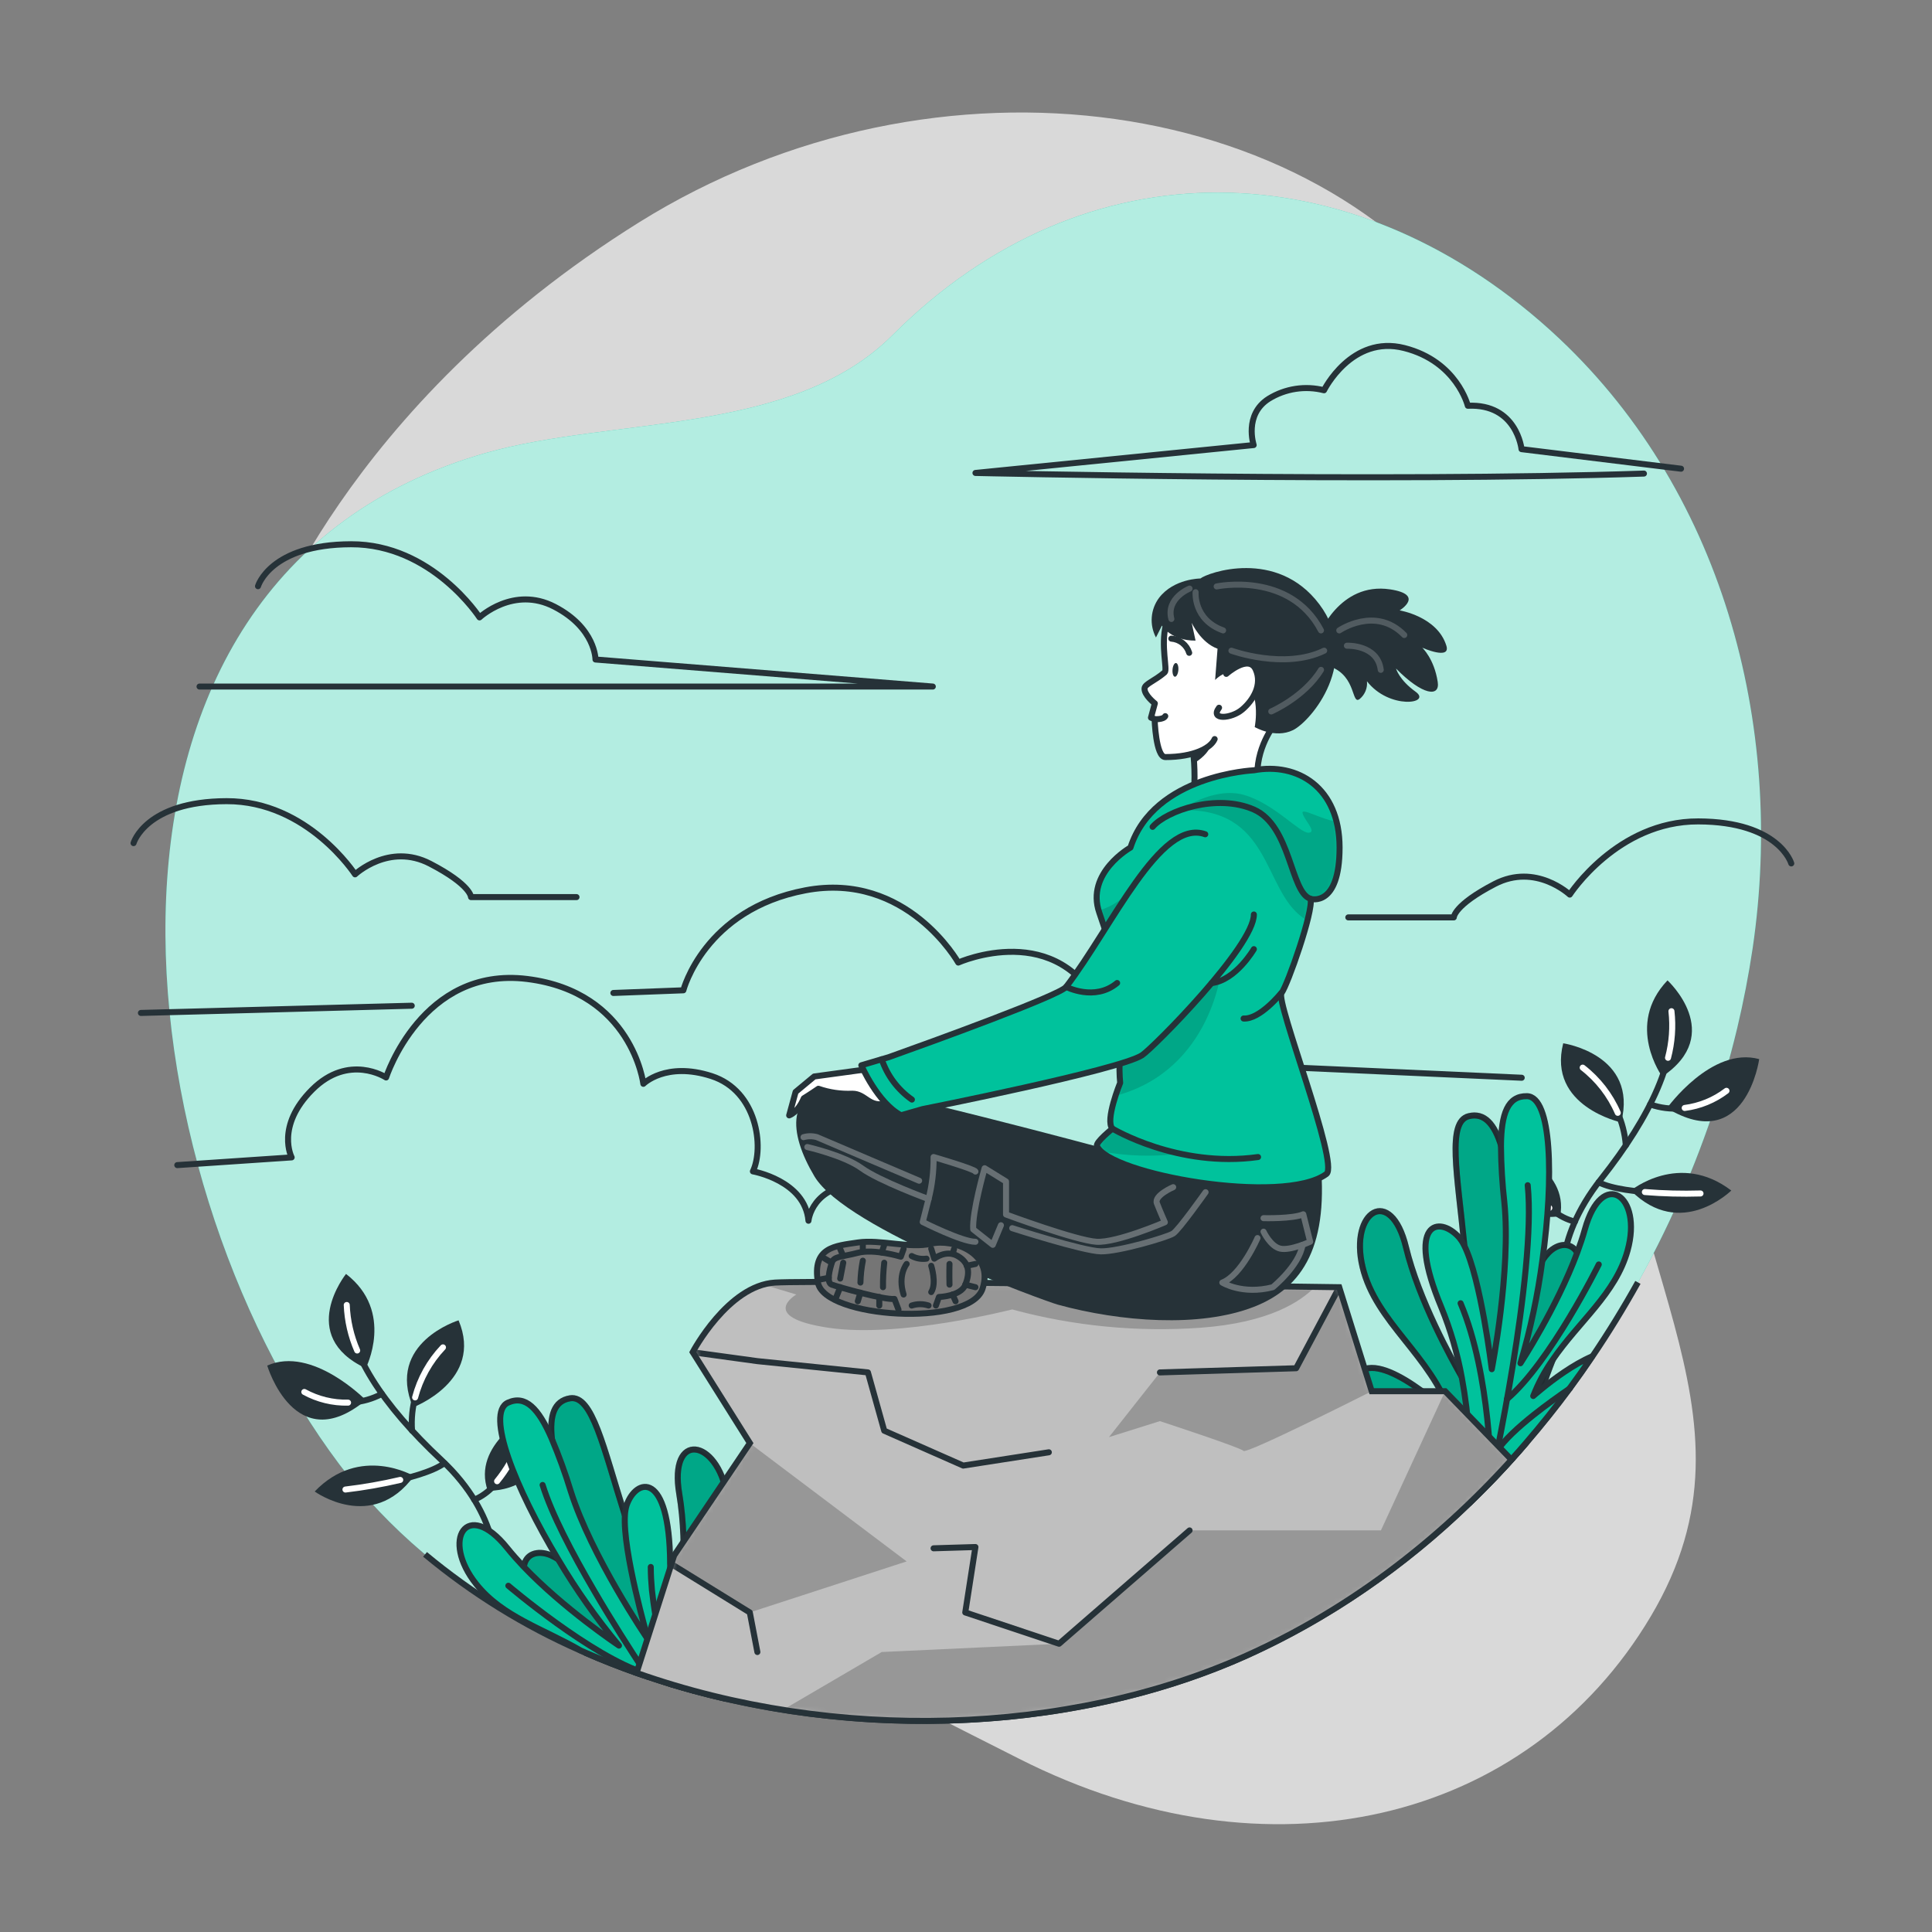 <svg width="321" height="321" viewBox="0 0 321 321" fill="none" xmlns="http://www.w3.org/2000/svg">
<rect x="0" y="0" width="321" height="321" fill="#808080" stroke="none"/>
<path opacity="0.7" d="M43.611 107.272C43.611 107.272 25.712 153.496 50.865 200.041C76.019 246.586 127.828 271.174 169.295 292.2C210.762 313.225 253.821 302.985 274.281 268.549C294.742 234.112 266.68 209.53 266.641 160.423C266.603 111.316 273.992 98.316 247.381 56.83C220.771 15.344 155.537 6.157 106.206 36.928C56.874 67.699 43.611 107.272 43.611 107.272Z" fill="white"/>
<path d="M257.795 55.071L257.435 54.743C224.327 24.935 180.357 23.587 148.295 55.681C131.603 72.405 101.949 69.208 80.738 75.255C7.627 96.114 20.274 195.341 56.399 243.318C89 286.602 159.639 296.386 207.096 275.084C248.826 256.37 278.165 214.563 288.63 170.843C289.674 166.464 290.53 162.041 291.198 157.573C296.681 120.349 286.12 80.828 257.795 55.071Z" fill="#00C29C"/>
<path opacity="0.7" d="M257.795 55.071L257.435 54.743C224.327 24.935 180.357 23.587 148.295 55.681C131.603 72.405 101.949 69.208 80.738 75.255C7.627 96.114 20.274 195.341 56.399 243.318C89 286.602 159.639 296.386 207.096 275.084C248.826 256.37 278.165 214.563 288.63 170.843C289.674 166.464 290.53 162.041 291.198 157.573C296.681 120.349 286.12 80.828 257.795 55.071Z" fill="white"/>
<path d="M42.867 97.398C42.867 97.398 44.863 90.464 58.32 90.426C71.776 90.387 79.673 102.579 79.673 102.579C79.673 102.579 85.316 97.269 92.14 100.813C98.965 104.357 98.939 109.577 98.939 109.577L154.986 114.071H33.153" stroke="#263238" stroke-linecap="round" stroke-linejoin="round"/>
<path d="M297.618 143.455C297.618 143.455 295.622 136.515 282.159 136.476C268.696 136.438 260.813 148.636 260.813 148.636C260.813 148.636 255.169 143.327 248.345 146.87C241.52 150.414 241.546 152.424 241.546 152.424H224.02" stroke="#263238" stroke-linecap="round" stroke-linejoin="round"/>
<path d="M22.188 140.084C22.188 140.084 24.184 133.151 37.647 133.112C51.11 133.074 58.993 145.272 58.993 145.272C58.993 145.272 64.636 139.962 71.461 143.506C78.285 147.05 78.26 149.053 78.26 149.053H95.786" stroke="#263238" stroke-linecap="round" stroke-linejoin="round"/>
<path d="M29.455 193.582L48.458 192.298C48.458 192.298 45.749 187.162 51.855 181.057C57.96 174.951 64.149 179.022 64.149 179.022C64.149 179.022 70.132 160.481 87.595 162.657C105.057 164.834 106.893 180.075 106.893 180.075C106.893 180.075 110.623 176.332 118.224 178.791C125.826 181.249 126.975 190.661 125.094 194.622C125.094 194.622 133.748 196.144 134.326 202.827C134.326 202.827 134.859 196.914 143.006 196.734C151.153 196.555 153.181 205.722 153.181 205.722H162.33" stroke="#263238" stroke-linecap="round" stroke-linejoin="round"/>
<path d="M279.302 77.875L252.801 74.626C252.801 74.626 252.024 67.038 243.877 67.416C243.877 67.416 242.079 60.053 233.316 57.825C224.553 55.597 219.982 64.842 219.982 64.842C218.439 64.449 216.833 64.371 215.259 64.611C213.685 64.852 212.176 65.406 210.82 66.242C206.622 68.887 208.297 73.946 208.297 73.946L162.073 78.581C162.073 78.581 229.978 80.128 273.139 78.683" stroke="#263238" stroke-linecap="round" stroke-linejoin="round"/>
<path d="M252.832 179.067L207.167 177.012C202.147 161.823 183.156 168.172 183.156 168.172C175.966 152.424 159.216 159.929 159.216 159.929C159.216 159.929 150.677 144.745 133.838 147.923C116.998 151.101 113.538 164.538 113.538 164.538L101.911 164.981" stroke="#263238" stroke-linecap="round" stroke-linejoin="round"/>
<path d="M68.412 167.1L23.414 168.3" stroke="#263238" stroke-linecap="round" stroke-linejoin="round"/>
<path d="M272.137 213.067C269.801 217.266 267.278 221.374 264.581 225.355C263.361 227.165 262.103 228.937 260.819 230.69C258.521 233.793 256.113 236.806 253.597 239.729C252.796 240.671 251.977 241.602 251.138 242.522C249.229 244.636 247.264 246.686 245.244 248.672L244.114 249.776C233.329 260.28 220.807 268.838 207.103 275.071C181.744 286.46 149.753 288.964 120.491 282.217C118.777 281.819 117.069 281.395 115.355 280.933C114.109 280.59 112.87 280.235 111.637 279.867C110.311 279.469 108.99 279.041 107.676 278.583C107.034 278.371 106.392 278.146 105.75 277.941C102.906 276.939 100.101 275.835 97.359 274.641L96.448 274.237C87.135 270.142 78.441 264.763 70.62 258.257" stroke="#263238" stroke-miterlimit="10"/>
<path d="M250.232 190.475C250.232 190.475 260.748 194.032 259.22 202.063C259.194 202.063 247.067 204.316 250.232 190.475Z" fill="#263238"/>
<path d="M270.962 197.807C270.962 197.807 279 191.213 287.654 197.807C287.615 197.819 279.269 206.12 270.962 197.807Z" fill="#263238"/>
<path d="M292.289 175.972C292.289 175.972 290.068 192.022 276.965 184.119C276.965 184.119 284.367 173.796 292.289 175.972Z" fill="#263238"/>
<path d="M277.055 162.888C277.055 162.888 286.749 171.78 276.175 178.88C276.175 178.88 269.96 170.329 277.055 162.888Z" fill="#263238"/>
<path d="M259.727 173.34C259.727 173.34 272.24 175.189 269.357 186.488C269.383 186.482 257.057 183.875 259.727 173.34Z" fill="#263238"/>
<path d="M259.83 214.646C259.83 214.646 257.686 206.416 266.032 195.874C274.378 185.333 278.718 175.773 277.71 168.011" stroke="#263238" stroke-linecap="round" stroke-linejoin="round"/>
<path d="M262.963 177.385C262.963 177.385 269.543 182.135 270.128 190.302" stroke="#263238" stroke-linecap="round" stroke-linejoin="round"/>
<path d="M286.852 181.237C286.852 181.237 281.17 185.93 274.166 183.496" stroke="#263238" stroke-linecap="round" stroke-linejoin="round"/>
<path d="M282.537 198.294C282.537 198.294 269.979 198.705 265.607 196.426" stroke="#263238" stroke-linecap="round" stroke-linejoin="round"/>
<path d="M252.832 194.924C252.832 194.924 256.382 201.729 261.666 202.968" stroke="#263238" stroke-linecap="round" stroke-linejoin="round"/>
<path d="M277.139 175.754C277.809 173.231 278.002 170.605 277.71 168.011" stroke="white" stroke-linecap="round" stroke-linejoin="round"/>
<path d="M262.963 177.385C265.507 179.358 267.512 181.941 268.792 184.896" stroke="white" stroke-linecap="round" stroke-linejoin="round"/>
<path d="M286.852 181.237C284.83 182.781 282.436 183.764 279.912 184.087" stroke="white" stroke-linecap="round" stroke-linejoin="round"/>
<path d="M282.538 198.294C279.454 198.385 276.368 198.306 273.293 198.057" stroke="white" stroke-linecap="round" stroke-linejoin="round"/>
<path d="M252.832 194.924C254.028 197.093 255.579 199.047 257.422 200.702" stroke="white" stroke-linecap="round" stroke-linejoin="round"/>
<path d="M88.159 234.895C88.159 234.895 78.298 239.992 81.046 247.696C81.046 247.696 93.372 248.101 88.159 234.895Z" fill="#263238"/>
<path d="M68.771 245.244C68.771 245.244 59.828 239.954 52.284 247.812C52.284 247.812 61.831 254.726 68.771 245.244Z" fill="#263238"/>
<path d="M44.4 226.889C44.4 226.889 49.004 242.4 60.778 232.635C60.778 232.635 51.905 223.544 44.4 226.889Z" fill="#263238"/>
<path d="M57.491 211.661C57.491 211.661 49.248 221.933 60.765 227.332C60.765 227.332 65.625 217.946 57.491 211.661Z" fill="#263238"/>
<path d="M76.192 219.371C76.192 219.371 64.103 223.089 68.623 233.829C68.623 233.829 80.417 229.399 76.192 219.371Z" fill="#263238"/>
<path d="M82.419 261.21C82.419 261.21 83.19 251.773 73.354 242.592C63.519 233.412 57.786 224.616 57.612 216.81" stroke="#263238" stroke-linecap="round" stroke-linejoin="round"/>
<path d="M73.599 223.865C73.599 223.865 67.821 229.56 68.463 237.713" stroke="#263238" stroke-linecap="round" stroke-linejoin="round"/>
<path d="M50.563 231.274C50.563 231.274 56.887 235.055 63.448 231.595" stroke="#263238" stroke-linecap="round" stroke-linejoin="round"/>
<path d="M57.395 247.485C57.395 247.485 69.875 246.002 73.855 243.093" stroke="#263238" stroke-linecap="round" stroke-linejoin="round"/>
<path d="M86.258 239.684C86.258 239.684 83.832 247.151 78.792 249.173" stroke="#263238" stroke-linecap="round" stroke-linejoin="round"/>
<path d="M59.346 224.385C58.305 221.994 57.717 219.429 57.612 216.823" stroke="white" stroke-linecap="round" stroke-linejoin="round"/>
<path d="M73.599 223.865C71.381 226.203 69.789 229.063 68.97 232.179" stroke="white" stroke-linecap="round" stroke-linejoin="round"/>
<path d="M50.563 231.274C52.788 232.493 55.295 233.105 57.831 233.046" stroke="white" stroke-linecap="round" stroke-linejoin="round"/>
<path d="M57.395 247.485C60.457 247.123 63.496 246.589 66.498 245.886" stroke="white" stroke-linecap="round" stroke-linejoin="round"/>
<path d="M86.259 239.684C85.408 242.016 84.169 244.187 82.593 246.104" stroke="white" stroke-linecap="round" stroke-linejoin="round"/>
<path d="M231.062 233.688C238.875 237.604 242.566 245.36 244.107 249.776L245.237 248.672C247.257 246.682 249.222 244.632 251.131 242.522C251.965 241.606 252.785 240.675 253.589 239.729C253.962 238.24 254.386 236.667 254.873 235.043C255.284 233.637 255.74 232.192 256.234 230.728C256.767 229.143 257.345 227.518 257.981 225.939C258.526 224.559 259.111 223.178 259.74 221.824C260.369 220.469 260.927 219.102 261.351 217.908C263.123 212.894 263.008 209.748 262.07 208.149C261.005 206.339 258.892 206.493 257.268 208.149C256.912 208.524 256.589 208.93 256.305 209.363C254.922 211.61 253.769 213.991 252.864 216.47C251.201 220.7 249.988 224.816 249.988 224.816C249.988 224.816 251.882 210.961 251.349 203.552C250.97 198.352 250.418 193.691 249.423 190.385C248.312 186.796 246.643 184.806 244.03 185.455C240.383 186.36 242.143 195.085 243.298 206.884C243.703 210.987 244.03 215.468 244.03 220.123C244.042 223.37 243.864 226.616 243.497 229.842C243.497 229.842 243.298 229.515 242.958 228.924C241.218 225.901 235.697 215.924 233.604 207.238C231.107 196.863 224.167 201.216 226.388 210.505C228.609 219.795 237.764 225.117 241.154 235.21C241.154 235.21 229.444 223.981 225.566 228.25C223.345 230.664 228.731 232.526 231.062 233.688Z" fill="#00C29C" stroke="#263238" stroke-linecap="round" stroke-linejoin="round"/>
<path opacity="0.2" d="M231.062 233.688C238.875 237.604 242.566 245.36 244.107 249.776L245.237 248.672C247.257 246.682 249.222 244.632 251.131 242.522C251.965 241.606 252.785 240.675 253.589 239.729C253.962 238.24 254.386 236.667 254.873 235.043C255.284 233.637 255.74 232.192 256.234 230.728C256.767 229.143 257.345 227.518 257.981 225.939C258.526 224.559 259.111 223.178 259.74 221.824C260.369 220.469 260.927 219.102 261.351 217.908C263.123 212.894 263.008 209.748 262.07 208.149C261.005 206.339 258.892 206.493 257.268 208.149C256.912 208.524 256.589 208.93 256.305 209.363C254.922 211.61 253.769 213.991 252.864 216.47C251.201 220.7 249.988 224.816 249.988 224.816C249.988 224.816 251.882 210.961 251.349 203.552C250.97 198.352 250.418 193.691 249.423 190.385C248.312 186.796 246.643 184.806 244.03 185.455C240.383 186.36 242.143 195.085 243.298 206.884C243.703 210.987 244.03 215.468 244.03 220.123C244.042 223.37 243.864 226.616 243.497 229.842C243.497 229.842 243.298 229.515 242.958 228.924C241.218 225.901 235.697 215.924 233.604 207.238C231.107 196.863 224.167 201.216 226.388 210.505C228.609 219.795 237.764 225.117 241.154 235.21C241.154 235.21 229.444 223.981 225.566 228.25C223.345 230.664 228.731 232.526 231.062 233.688Z" fill="black" fill-opacity="0.7" stroke="#263238" stroke-miterlimit="10"/>
<path d="M239.466 217.189C241.014 220.972 242.161 224.908 242.888 228.931C244.072 235.375 244.503 241.936 244.172 248.48L245.192 248.679C247.213 246.688 249.177 244.638 251.086 242.528C251.921 241.612 252.74 240.681 253.545 239.736C256.061 236.817 258.469 233.803 260.767 230.696C262.051 228.944 263.335 227.172 264.529 225.361C261.409 226.69 258.032 229.213 256.183 230.741C255.291 231.46 254.745 231.948 254.745 231.948C255.57 229.827 256.647 227.814 257.955 225.952C262.34 219.532 268.433 214.948 270.417 207.783C272.985 198.577 266.192 193.98 263.322 204.265C262.963 205.549 262.526 206.833 262.038 208.162C258.617 217.343 252.62 226.504 252.62 226.504C254.283 220.901 255.503 215.176 256.267 209.382C258.193 195.637 257.814 182.2 253.699 182.129C250.534 182.071 249.417 184.986 249.385 190.404C249.409 193.541 249.598 196.674 249.95 199.79C251.08 211.147 247.857 227.493 247.857 227.493C247.857 227.493 246.04 212.393 243.26 206.904C243.023 206.414 242.726 205.957 242.374 205.543C239.1 201.941 233.514 202.943 239.466 217.189Z" fill="#00C29C" stroke="#263238" stroke-linecap="round" stroke-linejoin="round"/>
<path d="M242.676 216.534C247.748 228.558 247.741 245.963 247.741 245.963C247.741 245.963 255.317 211.52 253.827 196.921" stroke="#263238" stroke-linecap="round" stroke-linejoin="round"/>
<path d="M265.634 210.088C265.634 210.088 257.583 226.331 250.367 232.487" stroke="#263238" stroke-linecap="round" stroke-linejoin="round"/>
<path d="M248.742 241.064C249.898 239.273 252.267 237.11 254.86 235.049C256.863 233.463 258.995 231.935 260.812 230.696" stroke="#263238" stroke-linecap="round" stroke-linejoin="round"/>
<path d="M91.492 268.998C92.348 269.922 93.347 270.903 94.49 271.938C95.466 272.811 96.416 273.723 97.347 274.648C100.088 275.842 102.893 276.946 105.738 277.947C106.38 278.172 107.022 278.397 107.664 278.589C108.973 279.017 110.294 279.445 111.625 279.873C112.857 280.246 114.096 280.601 115.342 280.939C117.037 281.401 118.744 281.825 120.478 282.223C121.259 278.308 122.997 274.647 125.537 271.566C127.219 269.576 131.437 265.743 128.484 264.388C123.238 261.987 116.928 276.92 116.928 276.92C116.074 266.308 122.397 257.808 120.78 248.396C119.162 238.984 111.073 237.713 112.864 248.236C114.36 257.044 113.21 268.388 112.8 271.855C112.723 272.529 112.665 272.908 112.665 272.908C111.061 270.09 109.623 267.181 108.357 264.196C106.521 259.92 105.063 255.67 103.818 251.741C100.229 240.429 98.419 231.723 94.708 232.327C92.05 232.763 91.299 235.248 91.691 238.984C92.056 242.426 93.379 246.926 95.08 251.824C97.469 258.732 104.479 270.442 104.71 270.828C104.543 270.629 101.879 267.431 98.791 264.299C96.98 262.379 94.982 260.646 92.827 259.124C92.394 258.841 91.939 258.594 91.466 258.386C89.315 257.506 87.319 258.193 87.049 260.28C86.76 262.122 87.89 265.063 91.492 268.998Z" fill="#00C29C" stroke="#263238" stroke-linecap="round" stroke-linejoin="round"/>
<path opacity="0.2" d="M91.492 268.998C92.348 269.922 93.347 270.903 94.49 271.938C95.466 272.811 96.416 273.723 97.347 274.648C100.088 275.842 102.893 276.946 105.738 277.947C106.38 278.172 107.022 278.397 107.664 278.589C108.973 279.017 110.294 279.445 111.625 279.873C112.857 280.246 114.096 280.601 115.342 280.939C117.037 281.401 118.744 281.825 120.478 282.223C121.259 278.308 122.997 274.647 125.537 271.566C127.219 269.576 131.437 265.743 128.484 264.388C123.238 261.987 116.928 276.92 116.928 276.92C116.074 266.308 122.397 257.808 120.78 248.396C119.162 238.984 111.073 237.713 112.864 248.236C114.36 257.044 113.21 268.388 112.8 271.855C112.723 272.529 112.665 272.908 112.665 272.908C111.061 270.09 109.623 267.181 108.357 264.196C106.521 259.92 105.063 255.67 103.818 251.741C100.229 240.429 98.419 231.723 94.708 232.327C92.05 232.763 91.299 235.248 91.691 238.984C92.056 242.426 93.379 246.926 95.08 251.824C97.469 258.732 104.479 270.442 104.71 270.828C104.543 270.629 101.879 267.431 98.791 264.299C96.98 262.379 94.982 260.646 92.827 259.124C92.394 258.841 91.939 258.594 91.466 258.386C89.315 257.506 87.319 258.193 87.049 260.28C86.76 262.122 87.89 265.063 91.492 268.998Z" fill="black" fill-opacity="0.7" stroke="#263238" stroke-miterlimit="10"/>
<path d="M79.146 263.22C83.486 268.645 90.252 270.609 96.48 274.23L97.391 274.635C100.133 275.829 102.938 276.933 105.782 277.935C106.424 278.159 107.066 278.384 107.708 278.577C109.018 279.005 110.338 279.433 111.669 279.861C112.902 280.233 114.141 280.588 115.387 280.926C114.358 277.947 113.501 274.912 112.819 271.836C111.903 267.85 111.408 263.778 111.342 259.689C111.226 244.242 105.699 245.52 104.107 250.104C103.951 250.626 103.858 251.165 103.831 251.709C103.439 257.757 107.58 272.009 107.683 272.433C107.394 272.015 98.239 258.521 94.843 247.799C93.927 244.796 92.856 241.843 91.633 238.952C89.469 233.983 87.299 231.743 84.41 233.046C80.622 234.741 85.598 247.228 92.756 259.118C95.739 264.14 99.112 268.92 102.842 273.415C102.566 273.229 93.629 267.252 86.972 260.267C86.015 259.252 85.097 258.225 84.262 257.185C77.592 248.884 73.188 255.779 79.146 263.22Z" fill="#00C29C" stroke="#263238" stroke-linecap="round" stroke-linejoin="round"/>
<path d="M107.688 278.628C107.566 278.442 107.444 278.256 107.316 278.069C104.62 273.961 101.538 269.146 98.739 264.331C94.977 257.911 91.638 251.491 90.155 246.727" stroke="#263238" stroke-linecap="round" stroke-linejoin="round"/>
<path d="M108.125 260.35C108.125 261.634 108.202 262.918 108.318 264.202C108.905 269.527 110.019 274.781 111.643 279.886" stroke="#263238" stroke-linecap="round" stroke-linejoin="round"/>
<path d="M84.461 263.47C84.461 263.47 98.264 275.232 107.316 278.05" stroke="#263238" stroke-linecap="round" stroke-linejoin="round"/>
<path d="M105.763 277.947C138.614 289.568 177.397 288.412 207.096 275.078C223.929 267.528 238.753 256.216 251.131 242.528L240.108 231.152H227.91L222.51 213.869C222.51 213.869 136.604 212.63 128.778 213.099C120.952 213.568 115.091 224.655 115.091 224.655L124.593 239.768L112.009 258.437L105.763 277.947Z" fill="#BFBFBF"/>
<mask id="mask0_1_1160" style="mask-type:luminance" maskUnits="userSpaceOnUse" x="105" y="212" width="147" height="74">
<path d="M105.763 277.947C138.614 289.568 177.397 288.412 207.096 275.078C223.929 267.528 238.753 256.216 251.131 242.528L240.108 231.152H227.91L222.51 213.869C222.51 213.869 136.604 212.63 128.778 213.099C120.952 213.568 115.091 224.655 115.091 224.655L124.593 239.768L112.009 258.437L105.763 277.947Z" fill="white"/>
</mask>
<g mask="url(#mask0_1_1160)">
<path opacity="0.3" d="M137.624 220.604C149.405 222.382 168.164 217.561 168.164 217.561C178.356 220.328 188.941 221.357 199.475 220.604C210.973 219.769 216.225 216.168 218.465 213.812C201.356 213.574 135.583 212.695 128.765 213.099C128.112 213.139 127.466 213.253 126.839 213.439L132.309 215.083C132.309 215.083 125.831 218.826 137.624 220.604Z" fill="black" fill-opacity="0.7"/>
<path opacity="0.3" d="M227.909 231.152C227.909 231.152 207.14 241.636 206.614 241.064C206.087 240.493 192.714 236.121 192.714 236.121L184.253 238.779L192.74 228.019L215.371 227.332L222.535 213.85L227.909 231.152Z" fill="black" fill-opacity="0.7"/>
<path opacity="0.3" d="M111.547 259.862L124.579 267.907L150.638 259.426L124.579 239.787L111.996 258.456L111.547 259.862Z" fill="black" fill-opacity="0.7"/>
<path opacity="0.3" d="M130.081 284.091C156.602 288.322 184.484 285.228 207.121 275.103C223.954 267.553 238.778 256.241 251.156 242.554L240.107 231.152L229.443 254.264H197.645L175.965 273.107L146.497 274.481L130.081 284.091Z" fill="black" fill-opacity="0.7"/>
<path d="M174.264 241.296L160.037 243.504L146.915 237.713L144.206 228.026L125.838 226.151L115.078 224.674" stroke="#263238" stroke-linecap="round" stroke-linejoin="round"/>
<path d="M192.722 228.025L215.352 227.332L222.517 213.869" stroke="#263238" stroke-linecap="round" stroke-linejoin="round"/>
<path d="M197.646 254.277L175.965 273.107L160.378 267.907L162.066 257.037L155.113 257.249" stroke="#263238" stroke-linecap="round" stroke-linejoin="round"/>
<path d="M111.29 259.702L124.579 267.907L125.838 274.481" stroke="#263238" stroke-linecap="round" stroke-linejoin="round"/>
</g>
<path d="M105.763 277.947C138.614 289.568 177.397 288.412 207.096 275.078C223.929 267.528 238.753 256.216 251.131 242.528L240.108 231.152H227.91L222.51 213.869C222.51 213.869 136.604 212.63 128.778 213.099C120.952 213.568 115.091 224.655 115.091 224.655L124.593 239.768L112.009 258.437L105.763 277.947Z" stroke="#263238" stroke-miterlimit="10"/>
<path d="M219.301 191.9C220.938 206.801 216.592 213.914 208.329 217.131C199.341 220.623 186.193 219.635 175.722 216.758C173.796 216.219 140.573 204.259 135.321 195.457C130.968 188.151 130.397 180.986 139.725 180.485C144.174 180.248 183.747 190.886 183.747 190.886L187.471 189.531L219.301 191.9Z" fill="#263238"/>
<path d="M196.901 121.338C197.228 121.716 197.48 122.151 197.646 122.622C198.088 123.976 198.343 125.384 198.404 126.808C198.491 128.285 198.491 129.767 198.404 131.244L209.112 130.84C208.027 125.184 211.533 120.696 211.533 120.696C211.783 102.919 194.873 119.11 196.901 121.338Z" fill="white" stroke="#263238" stroke-linecap="round" stroke-linejoin="round"/>
<path d="M208.329 127.983C208.329 127.983 191.734 128.715 187.824 140.823C187.824 140.823 180.357 145.028 182.643 151.628C184.928 158.227 186.957 165.443 186.957 165.443C186.957 165.443 185.609 174.996 186.116 179.908C186.116 179.908 183.548 186.186 184.832 187.528C184.832 187.528 181.995 189.782 182.264 190.404C184.158 195.129 213.189 200.33 220.38 195.059C222.569 193.454 211.892 166.374 212.92 165.007C213.947 163.639 218.255 151.377 217.748 149.342C217.748 149.342 222.569 150.838 222.569 140.823C222.569 130.807 215.545 126.634 208.329 127.983Z" fill="#00C29C"/>
<mask id="mask1_1_1160" style="mask-type:luminance" maskUnits="userSpaceOnUse" x="182" y="127" width="41" height="71">
<path d="M208.329 127.983C208.329 127.983 191.734 128.715 187.824 140.823C187.824 140.823 180.357 145.028 182.643 151.628C184.928 158.227 186.957 165.443 186.957 165.443C186.957 165.443 185.609 174.996 186.116 179.908C186.116 179.908 183.548 186.186 184.832 187.528C184.832 187.528 181.995 189.782 182.264 190.404C184.158 195.129 213.189 200.33 220.38 195.059C222.569 193.454 211.892 166.374 212.92 165.007C213.947 163.639 218.255 151.377 217.748 149.342C217.748 149.342 222.569 150.838 222.569 140.823C222.569 130.807 215.545 126.634 208.329 127.983Z" fill="white"/>
</mask>
<g mask="url(#mask1_1_1160)">
<path opacity="0.2" d="M222.518 140.797C222.518 150.812 217.696 149.316 217.696 149.316C217.838 149.881 217.606 151.242 217.183 152.918C216.917 152.768 216.66 152.602 216.412 152.424C209.768 147.66 211.219 134.037 196.067 134.627C196.067 134.627 201.576 130.653 206.622 132.059C211.668 133.465 215.924 138.428 217.42 138.357C218.916 138.287 216.579 136.155 216.412 135.057C216.278 134.21 219.436 136.072 222.023 136.534C222.362 137.929 222.528 139.361 222.518 140.797Z" fill="black" fill-opacity="0.7"/>
<path opacity="0.2" d="M203.033 160.5C203.033 160.5 201.569 177.757 185.339 182.071C185.731 180.832 186.116 179.882 186.116 179.882C185.609 174.971 186.957 165.418 186.957 165.418C186.957 165.418 184.935 158.208 182.643 151.602C182.604 151.493 182.572 151.384 182.54 151.274C184.759 150.668 186.71 149.334 188.081 147.487C191.599 142.883 203.033 160.5 203.033 160.5Z" fill="black" fill-opacity="0.7"/>
<path opacity="0.2" d="M196.067 191.682C191.708 192.227 187.292 192.103 182.97 191.316C182.656 191.06 182.406 190.735 182.238 190.366C182.007 189.788 184.421 187.798 184.806 187.522C187.836 188.966 192.972 191.2 196.067 191.682Z" fill="black" fill-opacity="0.7"/>
</g>
<path d="M208.329 127.983C208.329 127.983 191.734 128.715 187.824 140.823C187.824 140.823 180.357 145.028 182.643 151.628C184.928 158.227 186.957 165.443 186.957 165.443C186.957 165.443 185.609 174.996 186.116 179.908C186.116 179.908 183.548 186.186 184.832 187.528C184.832 187.528 181.995 189.782 182.264 190.404C184.158 195.129 213.189 200.33 220.38 195.059C222.569 193.454 211.892 166.374 212.92 165.007C213.947 163.639 218.255 151.377 217.748 149.342C217.748 149.342 222.569 150.838 222.569 140.823C222.569 130.807 215.545 126.634 208.329 127.983Z" stroke="#263238" stroke-linecap="round" stroke-linejoin="round"/>
<path d="M217.696 149.316C214.396 148.219 214.486 137.215 208.329 134.505C202.172 131.796 193.839 134.672 191.502 137.382" stroke="#263238" stroke-linecap="round" stroke-linejoin="round"/>
<path d="M145.143 177.507L135.282 178.855L132.188 181.423L131.122 185.32C131.122 185.32 132.528 184.896 133.555 182.482C133.555 182.482 134.762 181.737 135.976 180.896C137.79 181.526 139.707 181.805 141.625 181.718C143.834 181.718 144.36 184.068 147.211 183.342C152.282 182.02 145.143 177.507 145.143 177.507Z" fill="white" stroke="#263238" stroke-linecap="round" stroke-linejoin="round"/>
<path d="M200.253 138.614C192.761 135.905 184.761 154.022 177.141 163.967C176.043 165.405 154.793 173.109 147.679 175.645L143.108 176.999C143.108 176.999 145.818 183.265 149.715 185.3L153.271 184.28C153.271 184.28 185.943 177.795 189.743 175.33C191.669 174.046 208.361 157.194 208.329 151.942" fill="#00C29C"/>
<path d="M200.253 138.614C192.761 135.905 184.761 154.022 177.141 163.967C176.043 165.405 154.793 173.109 147.679 175.645L143.108 176.999C143.108 176.999 145.818 183.265 149.715 185.3L153.271 184.28C153.271 184.28 185.943 177.795 189.743 175.33C191.669 174.046 208.361 157.194 208.329 151.942" stroke="#263238" stroke-linecap="round" stroke-linejoin="round"/>
<path d="M163.247 214.12C165.218 208.143 158.298 205.774 154.722 206.634C151.146 207.494 146.267 205.877 142.524 206.441C138.781 207.006 134.89 207.173 135.905 213.099C136.919 219.025 161.142 220.553 163.247 214.12Z" fill="#757575" stroke="#263238" stroke-linecap="round" stroke-linejoin="round"/>
<path d="M150.131 207.514L149.669 208.798C149.669 208.798 145.252 207.443 142.523 208.156C139.795 208.868 138.53 208.708 138.196 209.806C137.863 210.903 137.259 213.105 138.196 213.446C139.134 213.786 146.915 216.014 148.61 215.815L149.284 217.593" stroke="#263238" stroke-linecap="round" stroke-linejoin="round"/>
<path d="M146.094 215.5V216.913" stroke="#263238" stroke-linecap="round" stroke-linejoin="round"/>
<path d="M142.961 214.775L142.524 216.206" stroke="#263238" stroke-linecap="round" stroke-linejoin="round"/>
<path d="M139.596 213.87L138.954 215.494" stroke="#263238" stroke-linecap="round" stroke-linejoin="round"/>
<path d="M137.697 212.309L136.419 212.553" stroke="#263238" stroke-linecap="round" stroke-linejoin="round"/>
<path d="M138.196 209.799L137.054 209.125" stroke="#263238" stroke-linecap="round" stroke-linejoin="round"/>
<path d="M140.104 208.689L139.597 207.514" stroke="#263238" stroke-linecap="round" stroke-linejoin="round"/>
<path d="M143.358 207.514V206.84" stroke="#263238" stroke-linecap="round" stroke-linejoin="round"/>
<path d="M146.498 208.098L146.915 206.84" stroke="#263238" stroke-linecap="round" stroke-linejoin="round"/>
<path d="M154.722 207.469L155.229 209.125C155.229 209.125 157.155 207.571 159.119 208.689C161.084 209.806 161.155 211.494 160.403 213.439C159.652 215.385 156.006 215.494 156.006 215.494L155.499 216.913" stroke="#263238" stroke-linecap="round" stroke-linejoin="round"/>
<path d="M158.767 216.206L158.272 215.083" stroke="#263238" stroke-linecap="round" stroke-linejoin="round"/>
<path d="M162.067 213.869L160.372 213.439" stroke="#263238" stroke-linecap="round" stroke-linejoin="round"/>
<path d="M162.067 210.005L160.622 210.313" stroke="#263238" stroke-linecap="round" stroke-linejoin="round"/>
<path d="M158.516 207.514L158.272 208.31" stroke="#263238" stroke-linecap="round" stroke-linejoin="round"/>
<path d="M150.639 210.005C150.639 210.005 149.118 211.873 150.132 215.083" stroke="#263238" stroke-linecap="round" stroke-linejoin="round"/>
<path d="M154.722 210.313C154.722 210.313 155.653 213.208 154.722 214.678" stroke="#263238" stroke-linecap="round" stroke-linejoin="round"/>
<path d="M153.938 209.125C153.093 209.245 152.232 209.092 151.479 208.688" stroke="#263238" stroke-linecap="round" stroke-linejoin="round"/>
<path d="M154.279 216.913C153.369 216.615 152.389 216.615 151.479 216.913" stroke="#263238" stroke-linecap="round" stroke-linejoin="round"/>
<path d="M146.915 209.799C146.765 211.151 146.696 212.51 146.71 213.869" stroke="#263238" stroke-linecap="round" stroke-linejoin="round"/>
<path d="M143.359 209.459C143.124 210.659 142.991 211.877 142.961 213.099" stroke="#263238" stroke-linecap="round" stroke-linejoin="round"/>
<path d="M140.104 209.799C140.104 209.799 139.731 211.725 139.597 212.431" stroke="#263238" stroke-linecap="round" stroke-linejoin="round"/>
<path d="M157.758 210.005C157.758 210.005 157.707 211.667 157.758 213.439" stroke="#263238" stroke-linecap="round" stroke-linejoin="round"/>
<g opacity="0.3">
<path d="M194.924 197.248C194.924 197.248 191.714 198.628 192.215 199.919C192.716 201.209 193.538 203.077 193.538 203.077C193.538 203.077 185.558 206.519 182.193 206.32C178.829 206.121 167.151 201.787 167.151 201.787V196.304L163.595 194.102C163.595 194.102 161.502 201.383 161.701 204.259L164.949 206.827L166.304 203.572" stroke="white" stroke-linecap="round" stroke-linejoin="round"/>
<path d="M200.304 198.083C200.304 198.083 195.9 204.304 194.931 204.939C193.961 205.575 185.827 207.963 182.906 207.912C179.985 207.86 168.179 204.06 168.179 204.06" stroke="white" stroke-linecap="round" stroke-linejoin="round"/>
<path d="M162.066 194.654C162.066 194.269 155.114 192.24 155.114 192.24C155.143 194.595 154.862 196.944 154.279 199.225L153.31 203.032C153.31 203.032 159.839 206.326 162.066 206.32" stroke="white" stroke-linecap="round" stroke-linejoin="round"/>
<path d="M152.713 196.176C152.713 196.176 136.592 189.319 135.744 188.941C135.012 188.731 134.236 188.731 133.504 188.941" stroke="white" stroke-linecap="round" stroke-linejoin="round"/>
<path d="M154.279 199.225C154.279 199.225 146.087 196.221 143.159 194.089C140.232 191.958 134.133 190.578 134.133 190.578" stroke="white" stroke-linecap="round" stroke-linejoin="round"/>
<path d="M209.934 202.397C209.934 202.397 214.761 202.525 216.54 201.755L217.683 206.313C217.683 206.313 214.383 207.835 212.726 207.462C211.07 207.09 209.934 204.638 209.934 204.638" stroke="white" stroke-linecap="round" stroke-linejoin="round"/>
<path d="M208.932 205.703C208.932 205.703 206.268 211.866 203.09 213.099C203.09 213.099 206.39 215.179 211.474 213.869C211.474 213.869 215.866 210.294 216.411 206.84" stroke="white" stroke-linecap="round" stroke-linejoin="round"/>
</g>
<path d="M197.646 122.622C198.089 123.976 198.344 125.384 198.404 126.808C201.948 124.593 201.248 122.622 201.248 122.622H197.646Z" fill="#263238"/>
<path d="M210.981 121.139C224.135 106.212 214.306 98.142 206.429 97.526C188.748 96.152 194.526 110.835 193.512 111.708C191.843 113.14 190.225 113.634 190.167 114.372C190.083 115.477 191.875 116.87 191.875 116.87L191.233 119.239L191.836 119.483C191.836 119.483 192.022 125.787 193.614 125.787C198.372 125.787 201.203 124.253 201.813 122.795" fill="white"/>
<path d="M210.981 121.139C224.135 106.212 214.306 98.142 206.429 97.526C188.748 96.152 194.526 110.835 193.512 111.708C191.843 113.14 190.225 113.634 190.167 114.372C190.083 115.477 191.875 116.87 191.875 116.87L191.233 119.239L191.836 119.483C191.836 119.483 192.022 125.787 193.614 125.787C198.372 125.787 201.203 124.253 201.813 122.795" stroke="#263238" stroke-linecap="round" stroke-linejoin="round"/>
<path d="M194.622 106.11C195.295 106.159 195.938 106.41 196.466 106.83C196.994 107.251 197.383 107.821 197.582 108.466" stroke="#263238" stroke-linecap="round" stroke-linejoin="round"/>
<path d="M194.814 111.259C194.763 111.901 194.943 112.421 195.206 112.44C195.469 112.459 195.732 111.965 195.784 111.336C195.835 110.707 195.655 110.18 195.386 110.161C195.116 110.142 194.859 110.629 194.814 111.259Z" fill="#263238"/>
<path d="M191.829 119.483C191.829 119.483 193.293 119.598 193.607 118.988" stroke="#263238" stroke-linecap="round" stroke-linejoin="round"/>
<path d="M199.456 96.114C199.456 96.114 195.04 96.114 192.581 99.324C191.879 100.261 191.457 101.378 191.365 102.545C191.273 103.712 191.514 104.882 192.061 105.917L193.056 103.946C193.056 103.946 194.564 106.469 198.641 106.437L197.999 103.484C197.999 103.484 199.489 106.771 202.294 107.785L201.89 112.979C201.89 112.979 203.861 110.841 205.902 112.106C209.754 114.481 208.47 120.799 208.47 120.799C208.47 120.799 211.834 122.783 214.839 121.306C217.843 119.829 226.273 109.788 219.204 100.396C212.136 91.004 200.548 95.183 199.456 96.114Z" fill="#263238"/>
<path d="M203.746 111.965C203.746 111.965 207.469 108.665 208.625 111.207C209.78 113.75 208.22 116.343 206.397 117.89C204.574 119.438 200.991 119.675 202.545 117.589" fill="white"/>
<path d="M203.746 111.965C203.746 111.965 207.469 108.665 208.625 111.207C209.78 113.75 208.22 116.343 206.397 117.89C204.574 119.438 200.991 119.675 202.545 117.589" stroke="#263238" stroke-linecap="round" stroke-linejoin="round"/>
<path d="M219.089 105.628C219.089 105.628 222.491 96.64 230.972 97.924C236.795 98.81 232.552 101.417 232.552 101.417C232.552 101.417 238.811 102.425 240.313 107.285C241.071 109.731 236.307 107.618 236.307 107.618C236.307 107.618 238.291 109.442 238.875 113.3C239.28 115.868 236.384 115.586 231.948 111.079C231.948 111.079 232.436 112.941 235.203 114.931C237.97 116.921 230.818 117.955 227.12 113.191C227.175 113.739 227.095 114.292 226.888 114.802C226.681 115.312 226.353 115.764 225.933 116.119C224.501 117.248 225.445 112.389 221.053 110.758C216.662 109.127 219.089 105.628 219.089 105.628Z" fill="#263238"/>
<g opacity="0.2">
<path d="M197.646 97.796C197.646 97.796 193.711 99.369 194.622 102.842" stroke="white" stroke-linecap="round" stroke-linejoin="round"/>
<path d="M198.648 98.393C198.648 98.393 198.262 102.964 203.219 104.742" stroke="white" stroke-linecap="round" stroke-linejoin="round"/>
<path d="M202.146 97.436C202.146 97.436 214.293 94.868 219.48 104.742" stroke="white" stroke-linecap="round" stroke-linejoin="round"/>
<path d="M204.599 108.113C204.599 108.113 213.375 111.323 220.007 108.113" stroke="white" stroke-linecap="round" stroke-linejoin="round"/>
<path d="M211.218 118.205C211.218 118.205 216.713 115.823 219.487 111.297" stroke="white" stroke-linecap="round" stroke-linejoin="round"/>
<path d="M222.518 104.742C222.518 104.742 228.546 100.608 233.316 105.506" stroke="white" stroke-linecap="round" stroke-linejoin="round"/>
<path d="M223.788 107.285C223.788 107.285 228.879 107.06 229.412 111.297" stroke="white" stroke-linecap="round" stroke-linejoin="round"/>
</g>
<path d="M184.8 187.503C184.8 187.503 195.714 194.102 209.022 192.241" stroke="#263238" stroke-linecap="round" stroke-linejoin="round"/>
<path d="M208.329 157.701C208.329 157.701 205.318 162.888 201.306 163.338" stroke="#263238" stroke-linecap="round" stroke-linejoin="round"/>
<path d="M212.868 164.994C212.868 164.994 209.35 169.398 206.621 169.225" stroke="#263238" stroke-linecap="round" stroke-linejoin="round"/>
<path d="M146.498 175.998C147.412 178.708 149.169 181.054 151.512 182.694" stroke="#263238" stroke-linecap="round" stroke-linejoin="round"/>
<path d="M177.141 163.967C177.141 163.967 181.885 166.439 185.609 163.325" stroke="#263238" stroke-linecap="round" stroke-linejoin="round"/>
</svg>
